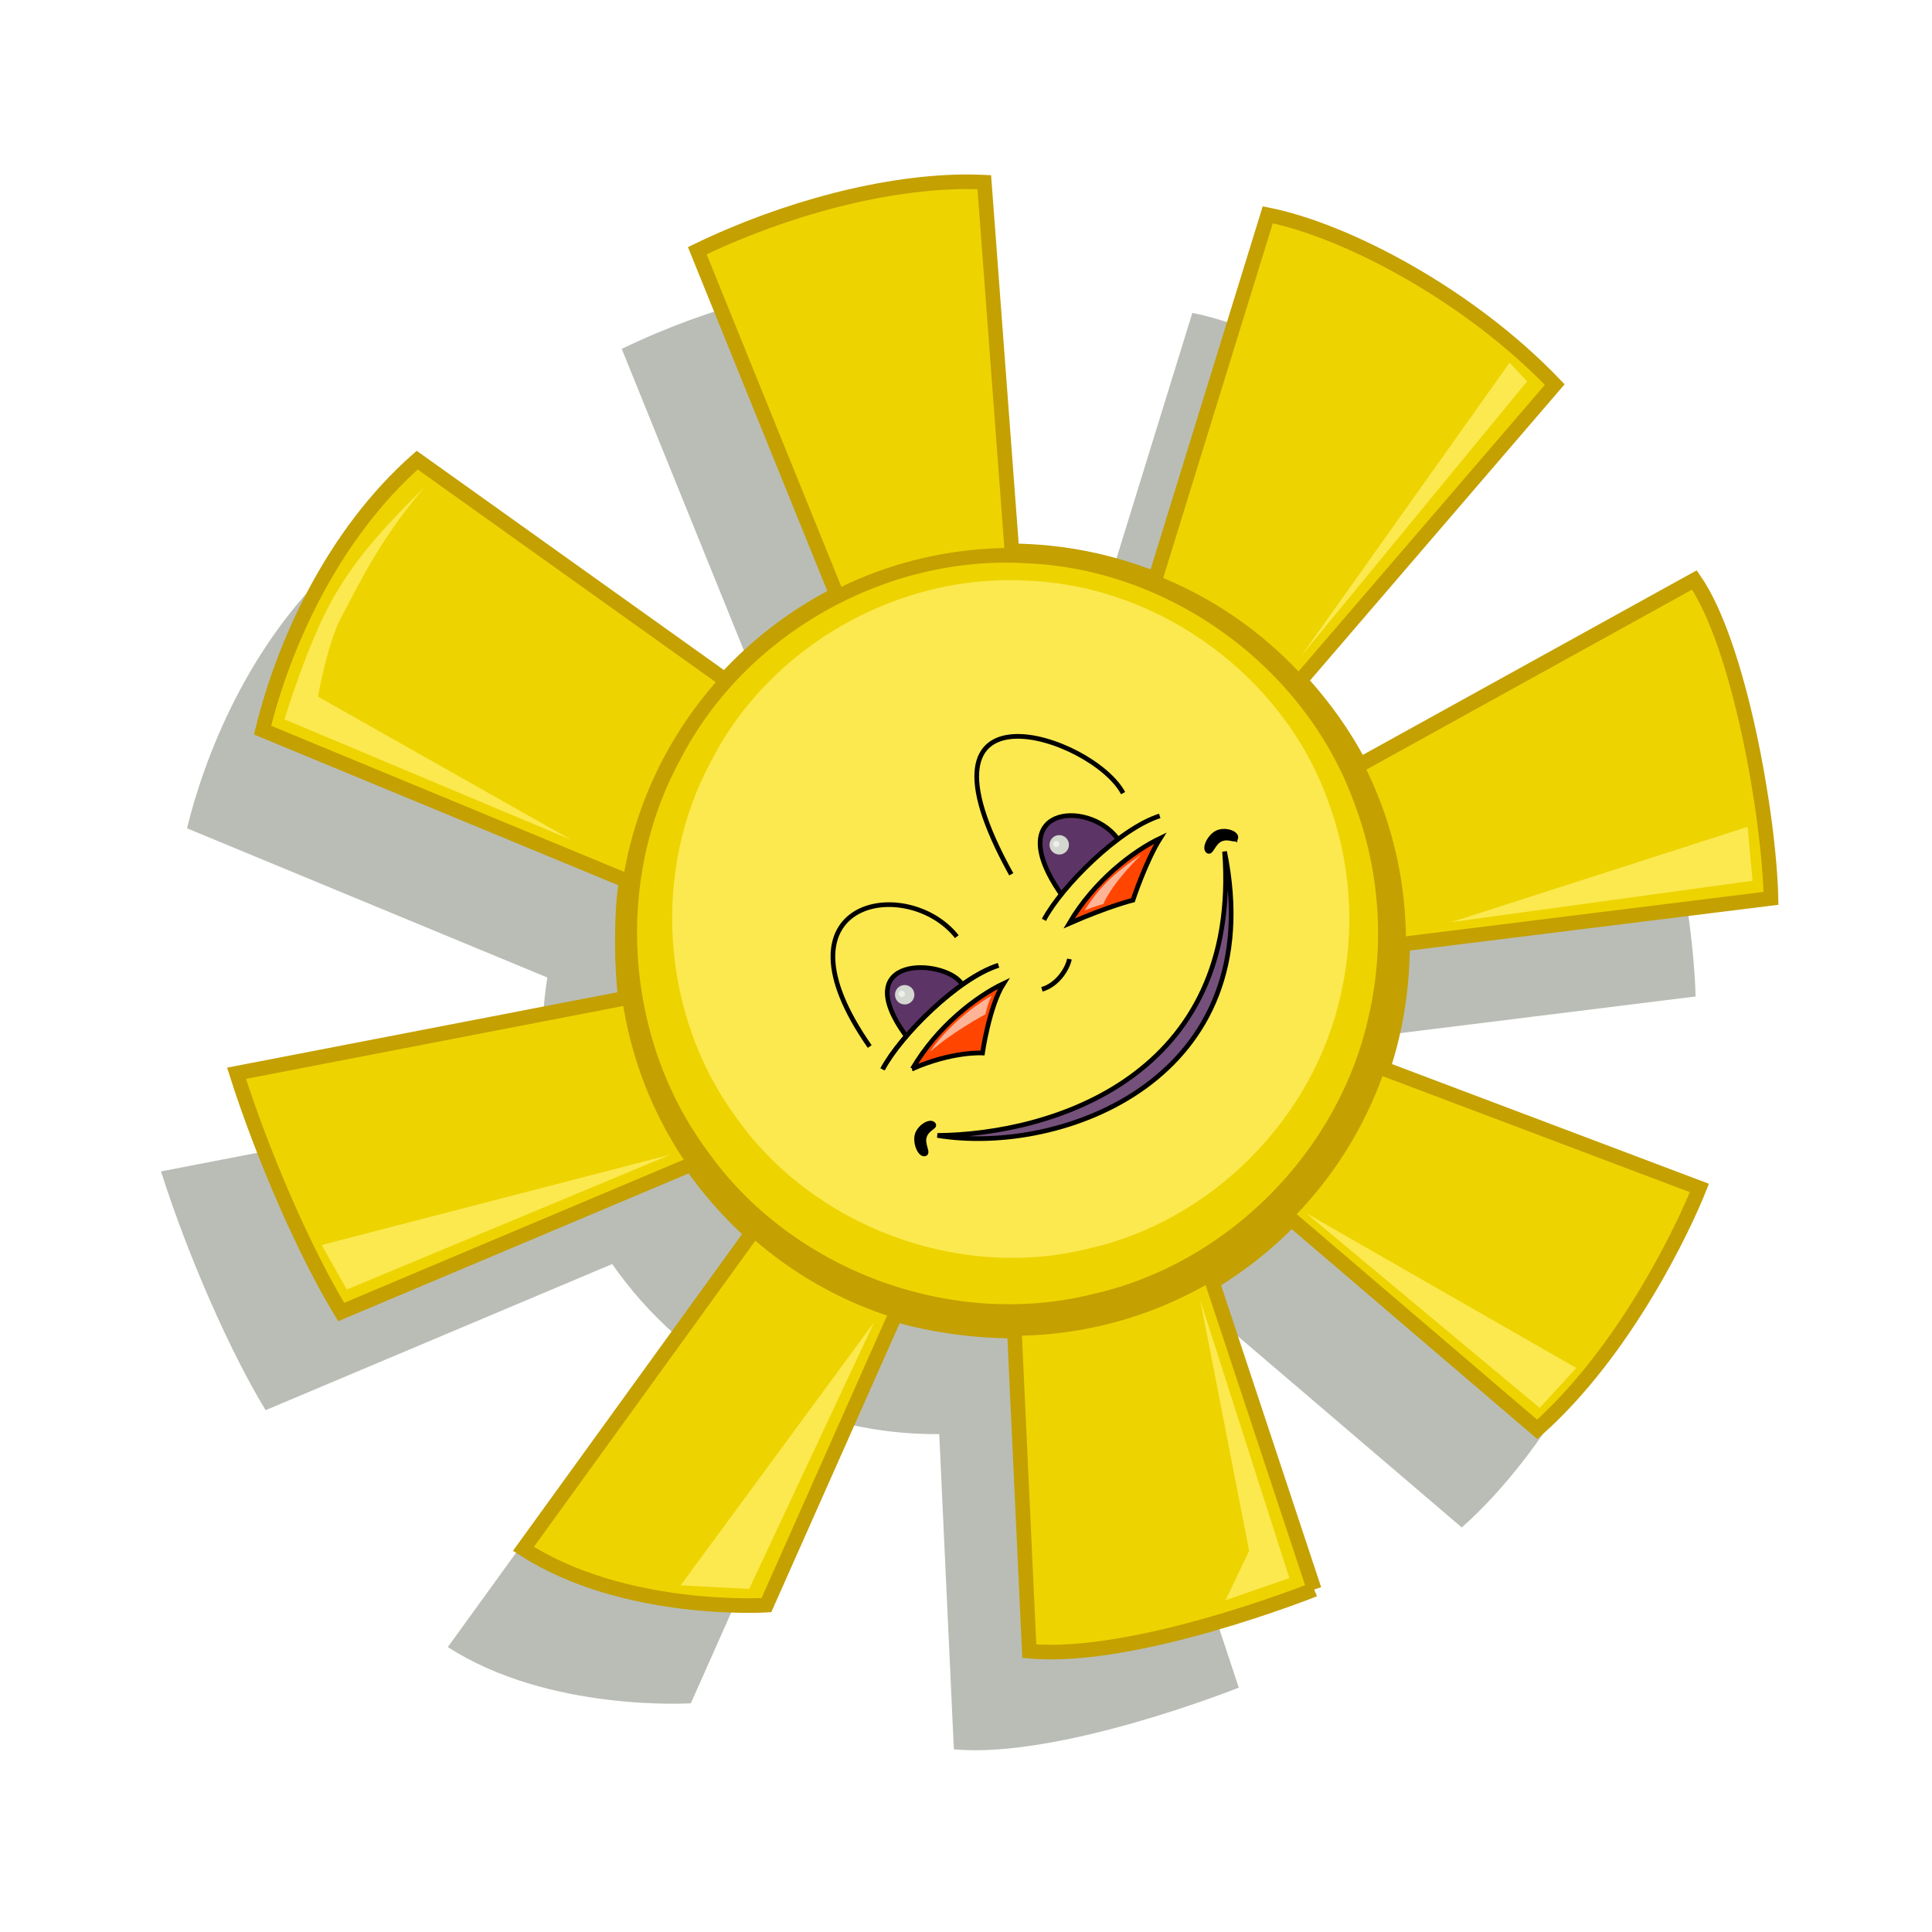 <svg:svg xmlns:dc="http://purl.org/dc/elements/1.1/" xmlns:ns1="http://sodipodi.sourceforge.net/DTD/sodipodi-0.dtd" xmlns:ns2="http://www.inkscape.org/namespaces/inkscape" xmlns:ns4="http://creativecommons.org/ns#" xmlns:rdf="http://www.w3.org/1999/02/22-rdf-syntax-ns#" xmlns:svg="http://www.w3.org/2000/svg" height="413.178" id="svg2" version="1.0" viewBox="-3.211 -26.802 413.178 413.178" width="413.178" ns1:docname="happy_sun_gm.svg" ns1:version="0.32" ns2:output_extension="org.inkscape.output.svg.inkscape" ns2:version="0.47 r22583">
  <svg:title id="title8287">Happy Sun</svg:title>
  <svg:defs id="defs4">
    <svg:filter color-interpolation-filters="sRGB" id="filter6771" ns2:collect="always">
      <svg:feGaussianBlur id="feGaussianBlur6773" stdDeviation="9.851" ns2:collect="always" />
    </svg:filter>
  </svg:defs>
  <ns1:namedview bordercolor="#666666" borderopacity="1.0" gridtolerance="10000" guidetolerance="10" id="base" objecttolerance="10" pagecolor="#ffffff" showgrid="false" showguides="true" ns2:current-layer="layer1" ns2:cx="242.78669" ns2:cy="146.86547" ns2:document-units="px" ns2:guide-bbox="true" ns2:pageopacity="0.0" ns2:pageshadow="2" ns2:window-height="712" ns2:window-maximized="0" ns2:window-width="1024" ns2:window-x="-4" ns2:window-y="-4" ns2:zoom="0.80952" />
  <svg:g id="layer1" transform="translate(-158.2 -221.46)" ns2:groupmode="layer" ns2:label="Layer 1">
    <svg:g id="g8202">
      <svg:path d="m345.89 254.52c-17.456-0.026-39.084 5.621-57.938 14.75l29.406 72.594c-9.236 4.664-17.505 10.955-24.406 18.531l-64.906-46.344c-18.205 16.088-28.617 39.545-33.062 57.75l77.062 31.906c-0.698 4.363-1.062 8.847-1.062 13.406 0 4.122 0.302 8.161 0.875 12.125l-82.438 15.938c5.716 17.994 14.754 38.573 22.375 51.062l74.125-31.25c3.816 5.513 8.292 10.517 13.281 14.969l-48.438 66.938c21.592 13.971 51.969 12.031 51.969 12.031l27.31-61.41c7.969 2.501 16.428 3.844 25.219 3.844 0.197 0 0.397 0.001 0.594 0l3.125 67.406c22.651 2.117 60.938-13.188 60.938-13.188l-21.781-65.719c3.785-2.307 7.355-4.914 10.719-7.75 0.768-0.648 1.538-1.295 2.281-1.969 0.049-0.045 0.107-0.08 0.156-0.125 1.292-1.152 2.562-2.334 3.781-3.562l52.531 44.875c19.052-16.935 31.512-43.581 34.688-51.625l-67.25-25.406c2.877-8.432 4.462-17.451 4.5-26.844l78.062-9.688c-0.423-17.993-6.849-54.334-16.375-68.094l-70.875 39.188c-3.429-6.713-7.724-12.914-12.75-18.438l53.75-62.531c-18.205-19.052-44.44-32.926-61.375-36.312l-23.812 77.094c-9.566-3.774-20.005-5.844-30.906-5.844-0.011 0-0.021-0-0.031 0l-5.875-78.219c-1.125-0.053-2.274-0.092-3.438-0.094z" id="path5989" style="fill-rule:evenodd;filter:url(#filter6771);fill:#babdb6" />
      <svg:path d="m436.05 534.59s-38.287 15.304-60.938 13.188l-3.183-68.46c-8.404 0-17.75-1.253-25.411-3.547l-27.625 62.163s-30.37 1.932-51.962-12.039l48.83-67.512c-4.863-4.405-9.177-9.305-12.949-14.705l-74.857 31.569c-7.621-12.49-16.659-33.069-22.375-51.062l83.148-16.068c-0.391-3.639-0.64-7.63-0.64-11.401 0-4.676 0.114-9.25 0.848-13.719l-77.793-32.188c4.446-18.205 14.857-41.662 33.062-57.75l65.816 46.969c6.765-7.427 14.858-13.614 23.875-18.25l-29.785-73.5c18.853-9.129 40.482-14.776 57.938-14.75 1.164 0.002 2.313 0.041 3.438 0.094l5.906 78.844c10.828 0.088 21.166 2.22 30.656 6.031l24.062-77.906c16.935 3.387 43.17 17.261 61.375 36.312l-54.411 63.299c4.931 5.417 9.338 11.487 12.719 18.039l71.567-39.557c9.526 13.76 15.952 50.1 16.375 68.094l-78.8 9.783c0 9.242-1.449 18.272-4.208 26.594l67.696 25.56c-3.175 8.044-15.636 34.69-34.688 51.625l-52.585-44.951c-5.007 5.167-10.69 9.68-16.89 13.458l21.787 65.743" id="path2511" style="fill-rule:evenodd;stroke:#c4a000;stroke-width:3.125;fill:#edd400" ns1:nodetypes="cccccccccccsccccccccccccccccccccccc" />
      <svg:g id="g8104" transform="translate(7.576 -8.843)">
        <svg:path d="m13.944 64.107c0 54.869-44.48 99.348-99.348 99.348-54.869 0-99.348-44.48-99.348-99.348 0-54.869 44.48-99.348 99.348-99.348 54.869 0 99.348 44.48 99.348 99.348z" id="path3338" style="fill-rule:evenodd;fill:#c4a000" transform="matrix(.848 0 0 .848 436.27 350.57)" ns1:cx="-85.40477" ns1:cy="64.107018" ns1:rx="99.348404" ns1:ry="99.348404" ns1:type="arc" />
        <svg:path d="m437.09 375.38c-10.404-29.024-39.253-50.123-70.081-51.414-30.087-1.849-60.299 15.11-74.125 42.012-14.18 25.935-11.828 59.67 5.644 83.433 17.974 25.649 52.099 38.387 82.421 30.882 28.985-6.436 52.911-30.602 59.218-59.653 3.42-14.987 2.349-30.909-3.076-45.26z" id="path3340" style="fill-rule:evenodd;fill:#edd400" />
        <svg:path d="m431.38 374.68c-9.508-26.523-35.87-45.804-64.042-46.984-27.494-1.69-55.103 13.808-67.738 38.392-12.959 23.7-10.809 54.528 5.157 76.244 16.425 23.439 47.61 35.08 75.319 28.221 26.487-5.882 48.352-27.965 54.115-54.513 3.126-13.696 2.147-28.245-2.811-41.36z" id="path3334" style="fill-rule:evenodd;fill:#fce94f" />
      </svg:g>
      <svg:path d="m298.37 441.59-74.577 19.322 5.353 9.532 69.224-28.855z" id="path3210" style="fill-rule:evenodd;fill:#fce94f" ns1:nodetypes="cccc" />
      <svg:path d="m341.94 477.42-41.388 56.282 14.65 0.761 26.738-57.042z" id="path3212" style="fill-rule:evenodd;fill:#fce94f" ns1:nodetypes="cccc" />
      <svg:path d="m411.69 472.74 10.438 53.59-5.04 10.544 13.64-4.723-19.038-59.411z" id="path3214" style="fill-rule:evenodd;fill:#fce94f" ns1:nodetypes="ccccc" />
      <svg:path d="m434.34 454.12 49.933 41.637 7.805-8.549-57.737-33.089z" id="path3221" style="fill-rule:evenodd;fill:#fce94f" ns1:nodetypes="cccc" />
      <svg:path d="m465.38 391.86 64.411-8.845-1.059-11.527-63.352 20.372z" id="path3223" style="fill-rule:evenodd;fill:#fce94f" ns1:nodetypes="cccc" />
      <svg:path d="m433.24 334.99 48.348-58.781-3.761-3.977-44.587 62.758z" id="path3225" style="fill-rule:evenodd;fill:#fce94f" ns1:nodetypes="cccc" />
      <svg:path d="m245.78 298.83c-7.737 7.737-13.992 14.112-19.493 23.639-5.419 9.386-10.447 26.035-10.447 26.035l61.336 25.774-54.192-30.64s2.07-11.685 5.08-17.143c3.086-5.595 7.494-15.661 17.714-27.666z" id="path3227" style="fill-rule:evenodd;fill:#fce94f" ns1:nodetypes="czccczc" />
      <svg:g id="g8109" transform="translate(7.576 -8.843)">
        <svg:path d="m336.16 432.18c3.81-7.197 16.088-19.475 24.767-22.227" id="path2525" style="stroke:#000000;stroke-width:1px;fill:none" ns1:nodetypes="cc" />
        <svg:path d="m333.41 427.31c-22.016-31.542 8.044-36.834 18.628-23.497" id="path2527" style="stroke:#000000;stroke-width:1px;fill:none" ns1:nodetypes="cc" />
        <svg:path d="m370.24 415.08c3.197-0.903 5.406-4.185 5.886-6.48" id="path2529" style="stroke:#000000;stroke-width:1px;fill:none" ns1:nodetypes="cc" />
        <svg:path d="m341.01 424.81c-12.134-17.004 7.983-16.365 11.974-11.096" id="path2531" style="fill-rule:evenodd;stroke:#000000;stroke-width:1px;fill:#5c3566" ns1:nodetypes="cc" />
        <svg:path d="m342.55 432.06c5.34-9.121 13.733-15.497 19.499-18.236-3.082 4.851-4.519 14.87-4.519 14.87s-6.362-0.401-14.98 3.366z" id="path2533" style="fill-rule:evenodd;stroke:#000000;stroke-width:1px;fill:#ff4500" ns1:nodetypes="cccc" />
        <svg:path d="m347.89 446.33c26.55 4.387 71.339-12.005 61.412-60.719 3.561 48.07-36.908 60.497-61.412 60.719z" id="path2535" style="fill-rule:evenodd;stroke:#000000;stroke-width:1px;fill:#75507b" ns1:nodetypes="ccc" />
        <svg:path d="m347.08 444.01c0.325 0.531-1.385 0.807-1.964 2.543-0.571 1.711 1.036 3.687-0.025 3.732-1.061 0.045-2.088-2.665-1.467-4.301 0.651-1.714 2.895-2.89 3.456-1.974z" id="path2537" style="fill-rule:evenodd;stroke:#000000;stroke-width:1px;fill:#000000" ns1:nodetypes="czzzz" />
        <svg:path d="m411.69 382.77c-0.182 0.595-1.522-0.502-3.205 0.216-1.659 0.707-2.073 3.22-2.811 2.456-0.737-0.765 0.611-3.331 2.247-3.95 1.715-0.649 4.083 0.251 3.769 1.278z" id="path2539" style="fill-rule:evenodd;stroke:#000000;stroke-width:1px;fill:#000000" ns1:nodetypes="czzzz" />
        <svg:path d="m336.16 432.18c3.81-7.197 16.088-19.475 24.767-22.227" id="path2541" style="stroke:#000000;stroke-width:1px;fill:none" ns1:nodetypes="cc" />
        <svg:path d="m374.22 394.55c-12.693-18.52 5.668-20.117 12.054-11.895" id="path2543" style="fill-rule:evenodd;stroke:#000000;stroke-width:1px;fill:#5c3566" ns1:nodetypes="cc" />
        <svg:path d="m363.68 390.48c-23.921-43.184 17.358-29.636 23.921-17.358" id="path2545" style="stroke:#000000;stroke-width:1px;fill:none" ns1:nodetypes="cc" />
        <svg:path d="m370.67 400.22c3.81-7.197 16.088-19.475 24.767-22.227" id="path2547" style="stroke:#000000;stroke-width:1px;fill:none" ns1:nodetypes="cc" />
        <svg:path d="m376.06 400.99c5.34-9.121 13.733-15.497 19.499-18.236-3.082 4.851-5.862 13.258-5.862 13.258s-5.019 1.211-13.637 4.978z" id="path2549" style="fill-rule:evenodd;stroke:#000000;stroke-width:1px;fill:#ff4500" ns1:nodetypes="cccc" />
        <svg:path d="m320.94 797.62c0 2.583-2.094 4.677-4.677 4.677s-4.677-2.094-4.677-4.677 2.094-4.677 4.677-4.677 4.677 2.094 4.677 4.677z" id="path2551" style="fill-rule:evenodd;fill:#d3d7cf" transform="matrix(.444 0 0 .444 233.52 30.033)" ns1:cx="316.26721" ns1:cy="797.62311" ns1:rx="4.6769719" ns1:ry="4.6769719" ns1:type="arc" />
        <svg:path d="m320.94 797.62c0 2.583-2.094 4.677-4.677 4.677s-4.677-2.094-4.677-4.677 2.094-4.677 4.677-4.677 4.677 2.094 4.677 4.677z" id="path2553" style="fill-rule:evenodd;fill:#eeeeec" transform="matrix(.145 0 0 .145 327.45 268.34)" ns1:cx="316.26721" ns1:cy="797.62311" ns1:rx="4.6769719" ns1:ry="4.6769719" ns1:type="arc" />
        <svg:path d="m320.94 797.62c0 2.583-2.094 4.677-4.677 4.677s-4.677-2.094-4.677-4.677 2.094-4.677 4.677-4.677 4.677 2.094 4.677 4.677z" id="path2555" style="fill-rule:evenodd;fill:#d3d7cf" transform="matrix(.444 0 0 .444 200.47 62.093)" ns1:cx="316.26721" ns1:cy="797.62311" ns1:rx="4.6769719" ns1:ry="4.6769719" ns1:type="arc" />
        <svg:path d="m320.94 797.62c0 2.583-2.094 4.677-4.677 4.677s-4.677-2.094-4.677-4.677 2.094-4.677 4.677-4.677 4.677 2.094 4.677 4.677z" id="path2557" style="fill-rule:evenodd;fill:#eeeeec" transform="matrix(.145 0 0 .145 294.4 300.4)" ns1:cx="316.26721" ns1:cy="797.62311" ns1:rx="4.6769719" ns1:ry="4.6769719" ns1:type="arc" />
        <svg:path d="m346.26 428.47c4.556-6.638 11.645-11.239 13.285-12.017-0.877 1.377-1.382 3.98-1.382 3.98s-6.704 3.497-11.903 8.037z" id="path8098" style="fill-rule:evenodd;fill:#ffb397" ns1:nodetypes="cccc" />
        <svg:path d="m379.38 398.21c3.441-5.556 7.02-8.439 12.16-11.98-6.862 6.821-8.168 10.631-8.168 10.631s-1.72 0.366-3.992 1.35z" id="path8102" style="fill-rule:evenodd;fill:#ffb397" ns1:nodetypes="cccc" />
      </svg:g>
    </svg:g>
  </svg:g>
</svg:svg>